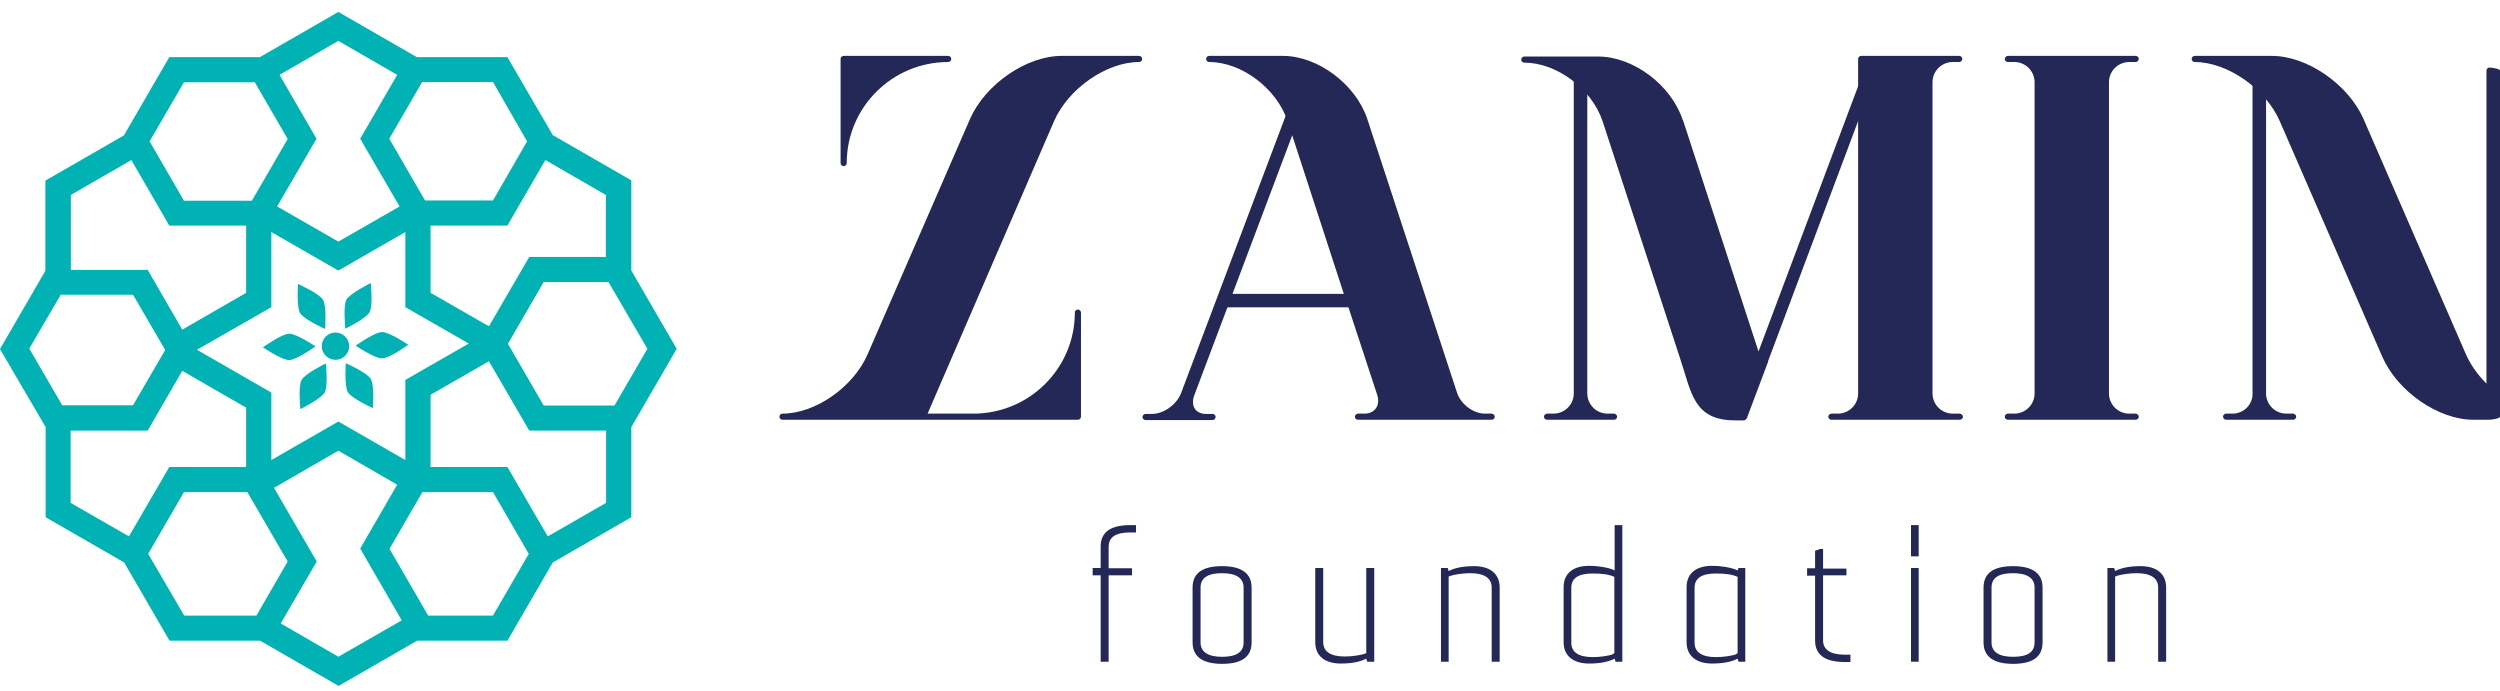 <svg width="170" height="47" viewBox="0 0 170 47" fill="none" xmlns="http://www.w3.org/2000/svg">
<path d="M22.812 24.467C23.326 24.467 23.743 24.052 23.743 23.54C23.743 23.028 23.326 22.613 22.812 22.613C22.298 22.613 21.881 23.028 21.881 23.54C21.881 24.052 22.298 24.467 22.812 24.467Z" fill="#00B2B3"/>
<path fill-rule="evenodd" clip-rule="evenodd" d="M20.51 25.834C20.755 25.395 22.159 24.711 22.159 24.711C22.159 24.711 22.322 26.273 22.077 26.696C21.832 27.119 20.428 27.819 20.428 27.819C20.428 27.819 20.265 26.273 20.51 25.834Z" fill="#00B2B3"/>
<path fill-rule="evenodd" clip-rule="evenodd" d="M23.661 26.68C23.4 26.257 23.514 24.695 23.514 24.695C23.514 24.695 24.951 25.329 25.213 25.769C25.474 26.192 25.36 27.754 25.36 27.754C25.36 27.754 23.923 27.103 23.661 26.68Z" fill="#00B2B3"/>
<path fill-rule="evenodd" clip-rule="evenodd" d="M25.98 24.37C25.49 24.386 24.184 23.507 24.184 23.507C24.184 23.507 25.458 22.596 25.964 22.58C26.47 22.564 27.76 23.442 27.76 23.442C27.76 23.442 26.486 24.37 25.98 24.37Z" fill="#00B2B3"/>
<path fill-rule="evenodd" clip-rule="evenodd" d="M25.131 21.23C24.886 21.669 23.482 22.352 23.482 22.352C23.482 22.352 23.318 20.79 23.563 20.367C23.808 19.944 25.213 19.245 25.213 19.245C25.213 19.245 25.376 20.79 25.131 21.23Z" fill="#00B2B3"/>
<path fill-rule="evenodd" clip-rule="evenodd" d="M21.963 20.384C22.224 20.807 22.11 22.369 22.11 22.369C22.11 22.369 20.673 21.734 20.412 21.295C20.151 20.872 20.265 19.31 20.265 19.31C20.265 19.31 21.718 19.961 21.963 20.384Z" fill="#00B2B3"/>
<path fill-rule="evenodd" clip-rule="evenodd" d="M19.661 22.694C20.151 22.678 21.457 23.556 21.457 23.556C21.457 23.556 20.183 24.467 19.677 24.483C19.171 24.5 17.881 23.621 17.881 23.621C17.881 23.621 19.154 22.694 19.661 22.694Z" fill="#00B2B3"/>
<path d="M3.103 29.039V35.172L8.442 38.247L11.529 43.567H17.685L23.024 46.642L28.364 43.567H34.504L37.59 38.247L42.93 35.172V29.039L46.016 23.719L42.93 18.399V12.265L37.59 9.19L34.504 3.887H28.348L23.008 0.812L17.668 3.887H11.512L8.426 9.207L3.086 12.282V18.415L0 23.735L3.103 29.039ZM4.817 29.283H10.043L12.394 25.216L16.738 27.721V31.756H11.512L8.769 36.474L4.801 34.196V29.283H4.817ZM18.452 20.888V15.779L23.008 18.399L27.564 15.779V20.888L31.875 23.361L27.564 25.834V31.284L23.008 28.665L18.452 31.284V26.696L13.39 23.784L18.452 20.888ZM10.075 37.661L12.508 33.464H16.819L19.563 38.182L17.44 41.859H12.525L10.075 37.661ZM19.089 42.396L21.538 38.182L18.632 33.171L23.008 30.649L27.009 32.96L24.494 37.304L27.319 42.184L23.008 44.657L19.089 42.396ZM33.524 41.859H29.115L26.486 37.32L28.724 33.464H33.524L35.957 37.661L33.524 41.859ZM37.247 36.474L34.504 31.756H29.279V26.843L33.247 24.565L35.99 29.283H41.215V34.196L37.247 36.474ZM44.024 23.719L41.787 27.575H36.97L34.537 23.377L36.97 19.18H41.379L44.024 23.719ZM41.215 17.471H35.99L33.247 22.189L29.279 19.912V15.34H34.504L37.084 10.882L41.199 13.258V17.471H41.215ZM35.843 9.613L33.524 13.632H28.903L26.47 9.434L28.707 5.579H33.524L35.843 9.613ZM27.009 5.091L24.494 9.434L27.172 14.039L23.008 16.43L18.844 14.039L21.522 9.434L19.008 5.091L23.008 2.78L27.009 5.091ZM12.508 5.595H17.326L19.563 9.451L17.13 13.648H12.508L10.173 9.613L12.508 5.595ZM8.932 10.882L11.512 15.34H16.738V19.912L12.394 22.417L10.043 18.35H4.817V13.258L8.932 10.882ZM4.131 20.042H9.046L11.235 23.8L9.046 27.558H4.229L1.992 23.703L4.131 20.042Z" fill="#00B2B3"/>
<path d="M77.667 4.009C77.667 4.134 77.562 4.217 77.458 4.217C75.242 4.217 72.629 6.029 71.667 8.258L63.076 28.127H66.191C69.995 28.127 73.089 25.044 73.089 21.254C73.089 21.129 73.193 21.045 73.298 21.045C73.402 21.045 73.507 21.15 73.507 21.254V28.335C73.507 28.46 73.402 28.543 73.298 28.543H62.449H60.964H57.39H53.209C53.084 28.543 53 28.439 53 28.335C53 28.21 53.105 28.127 53.209 28.127C55.446 28.127 58.038 26.315 58.999 24.086L65.96 8.091C67.006 5.717 69.807 3.801 72.19 3.801H77.437C77.583 3.801 77.667 3.884 77.667 4.009ZM57.16 11.09V4.009C57.16 3.884 57.264 3.801 57.369 3.801H64.476C64.602 3.801 64.685 3.905 64.685 4.009C64.685 4.134 64.581 4.217 64.476 4.217C60.672 4.217 57.578 7.3 57.578 11.09C57.578 11.215 57.474 11.298 57.369 11.298C57.264 11.298 57.16 11.215 57.16 11.09Z" fill="#232856"/>
<path d="M88.934 6.383L81.22 26.856C81.074 27.231 81.095 27.564 81.262 27.814C81.409 28.022 81.68 28.147 82.015 28.147H82.454C82.579 28.147 82.663 28.252 82.663 28.356C82.663 28.46 82.558 28.564 82.454 28.564H82.015H79.924H78.336H77.897C77.771 28.564 77.688 28.46 77.688 28.356C77.688 28.252 77.792 28.147 77.897 28.147H78.336C79.13 28.147 80.029 27.502 80.322 26.71L88.035 6.258C88.077 6.154 88.704 6.092 88.809 6.133C88.934 6.133 88.976 6.258 88.934 6.383Z" fill="#232856"/>
<path d="M101.644 28.335C101.644 28.46 101.539 28.543 101.435 28.543H100.996H99.407H94.39H92.801H92.341C92.216 28.543 92.132 28.439 92.132 28.335C92.132 28.231 92.237 28.127 92.341 28.127H92.781C93.115 28.127 93.387 28.002 93.554 27.773C93.742 27.523 93.763 27.189 93.638 26.814L91.694 20.9H83.186C83.06 20.9 82.977 20.317 82.977 20.192C82.977 20.067 83.081 19.983 83.186 19.983H91.38L87.555 8.237C86.823 6.029 84.44 4.217 82.224 4.217C82.099 4.217 82.015 4.113 82.015 4.009C82.015 3.884 82.119 3.801 82.224 3.801H87.241C89.603 3.801 92.174 5.717 92.969 8.07L99.073 26.689C99.323 27.481 100.181 28.127 100.975 28.127H101.414C101.539 28.127 101.644 28.231 101.644 28.335Z" fill="#232856"/>
<path d="M127.272 5.779L120.227 24.565V24.586C120.227 24.586 120.227 24.586 120.227 24.607L118.785 28.439C118.743 28.523 118.66 28.585 118.576 28.585C118.576 28.585 119.956 28.585 120.457 28.585H117.991C115.127 28.585 115.022 26.669 114.228 24.315L108.981 8.258C108.249 6.05 105.866 4.259 103.651 4.259C103.525 4.259 103.442 4.155 103.442 4.051C103.442 3.947 103.546 3.843 103.651 3.843H108.668C111.051 3.843 113.622 5.759 114.416 8.133L114.437 8.154L119.579 23.899L126.415 5.696C126.457 5.592 127.084 5.53 127.189 5.571C127.251 5.55 127.314 5.675 127.272 5.779Z" fill="#232856"/>
<path d="M109.964 28.335C109.964 28.46 109.859 28.543 109.755 28.543H109.316H107.727H105.636H105.197C105.072 28.543 104.988 28.439 104.988 28.335C104.988 28.231 105.093 28.127 105.197 28.127H105.636C106.389 28.127 107.016 27.523 107.016 26.752V4.905C107.016 4.78 107.601 4.696 107.727 4.696C107.852 4.696 107.936 4.8 107.936 4.905V26.752C107.936 27.502 108.542 28.127 109.316 28.127H109.755C109.859 28.127 109.964 28.231 109.964 28.335Z" fill="#232856"/>
<path d="M133.481 28.335C133.481 28.46 133.376 28.543 133.272 28.543H132.833H131.244H126.603H125.014H124.534C124.408 28.543 124.325 28.439 124.325 28.335C124.325 28.231 124.429 28.127 124.534 28.127H124.973C125.725 28.127 126.352 27.523 126.352 26.752V4.009C126.352 3.884 126.457 3.801 126.561 3.801H132.791H133.23C133.355 3.801 133.439 3.905 133.439 4.009C133.439 4.113 133.334 4.217 133.23 4.217H132.791C132.038 4.217 131.411 4.821 131.411 5.592V26.752C131.411 27.502 132.017 28.127 132.791 28.127H133.23C133.376 28.127 133.481 28.231 133.481 28.335Z" fill="#232856"/>
<path d="M145.438 28.335C145.438 28.46 145.333 28.543 145.229 28.543H144.79H136.972H136.533C136.407 28.543 136.324 28.439 136.324 28.335C136.324 28.231 136.428 28.127 136.533 28.127H136.972C137.724 28.127 138.351 27.523 138.351 26.752V5.592C138.351 4.842 137.745 4.217 136.972 4.217H136.533C136.407 4.217 136.324 4.113 136.324 4.009C136.324 3.905 136.428 3.801 136.533 3.801H136.972H138.56H143.201H144.79H145.229C145.354 3.801 145.438 3.905 145.438 4.009C145.438 4.113 145.333 4.217 145.229 4.217H144.79C144.037 4.217 143.41 4.821 143.41 5.592V26.752C143.41 27.502 144.016 28.127 144.79 28.127H145.229C145.333 28.127 145.438 28.231 145.438 28.335Z" fill="#232856"/>
<path d="M170 4.8V28.335C170 28.46 169.415 28.543 169.289 28.543H168.181C165.798 28.543 163.018 26.606 161.994 24.253L155.033 8.258C154.071 6.029 151.458 4.217 149.242 4.217C149.117 4.217 149.033 4.113 149.033 4.009C149.033 3.884 149.138 3.801 149.242 3.801H154.489C156.872 3.801 159.673 5.717 160.719 8.091L167.68 24.086C167.993 24.794 168.474 25.482 169.08 26.085V4.8C169.08 4.675 169.185 4.592 169.289 4.592C169.394 4.592 170 4.675 170 4.8Z" fill="#232856"/>
<path d="M156.141 28.335C156.141 28.46 156.036 28.543 155.932 28.543H155.472H153.883H151.814H151.375C151.249 28.543 151.166 28.439 151.166 28.335C151.166 28.21 151.27 28.127 151.375 28.127H151.814C152.524 28.127 153.11 27.585 153.172 26.898V5.592C153.172 5.467 153.758 5.384 153.883 5.384C154.008 5.384 154.092 5.488 154.092 5.592V26.71C154.092 26.731 154.092 26.752 154.092 26.752C154.092 27.502 154.698 28.127 155.472 28.127H155.911C156.036 28.127 156.141 28.231 156.141 28.335Z" fill="#232856"/>
<path d="M76.977 38.623V39.123H75.388V44.996H74.845V39.123H74.301V38.623H74.845V37.166C74.845 36.187 75.514 35.708 76.852 35.708H77.249V36.207H76.852C75.869 36.207 75.388 36.52 75.388 37.186V38.644H76.977V38.623Z" fill="#232856"/>
<path d="M85.109 43.684C85.109 44.663 84.44 45.142 83.102 45.142C81.764 45.142 81.095 44.642 81.095 43.684V39.956C81.095 38.977 81.764 38.498 83.102 38.498C84.44 38.498 85.109 38.998 85.109 39.956V43.684ZM84.565 39.956C84.565 39.311 84.063 38.977 83.102 38.977C82.14 38.977 81.638 39.29 81.638 39.956V43.684C81.638 44.33 82.14 44.663 83.102 44.663C84.063 44.663 84.565 44.351 84.565 43.684V39.956Z" fill="#232856"/>
<path d="M92.906 38.623H93.449V44.996H92.969L92.906 44.788C92.467 45.017 91.882 45.121 91.171 45.121C90.167 45.121 89.436 44.663 89.436 43.663V38.623H89.979V43.663C89.979 44.309 90.481 44.642 91.443 44.642C91.986 44.642 92.53 44.538 92.739 44.476L92.906 44.413V38.623Z" fill="#232856"/>
<path d="M98.508 44.996H97.986V38.623H98.445L98.508 38.832C98.947 38.602 99.532 38.498 100.243 38.498C101.247 38.498 101.978 38.957 101.978 39.956V44.996H101.435V39.956C101.435 39.311 100.933 38.977 99.972 38.977C99.428 38.977 98.885 39.081 98.675 39.144L98.508 39.206V44.996Z" fill="#232856"/>
<path d="M109.775 35.708H110.319V44.996H109.859L109.796 44.788C109.357 45.017 108.772 45.121 108.061 45.121C107.058 45.121 106.326 44.663 106.326 43.663V39.935C106.326 38.936 107.037 38.477 108.061 38.477C108.709 38.477 109.336 38.602 109.608 38.707L109.796 38.79V35.708H109.775ZM109.775 44.413V39.227C109.42 39.061 108.939 38.998 108.312 38.998C107.33 38.998 106.849 39.311 106.849 39.977V43.705C106.849 44.351 107.351 44.684 108.312 44.684C108.856 44.684 109.399 44.58 109.608 44.517L109.775 44.413Z" fill="#232856"/>
<path d="M118.221 38.623H118.68V44.996H118.221L118.158 44.788C117.719 45.017 117.134 45.121 116.423 45.121C115.419 45.121 114.688 44.663 114.688 43.663V39.935C114.688 38.936 115.398 38.477 116.423 38.477C117.071 38.477 117.698 38.602 117.97 38.707L118.158 38.79L118.221 38.623ZM118.158 44.413V39.227C117.802 39.061 117.322 38.998 116.695 38.998C115.712 38.998 115.231 39.311 115.231 39.977V43.705C115.231 44.351 115.733 44.684 116.695 44.684C117.238 44.684 117.782 44.58 117.991 44.517L118.158 44.413Z" fill="#232856"/>
<path d="M125.558 39.123H123.969V43.538C123.969 44.184 124.471 44.517 125.432 44.517H125.83V45.017H125.432C124.095 45.017 123.426 44.517 123.426 43.559V39.144H122.882V38.644H123.426V37.457L123.76 37.332H123.969V38.665H125.558V39.123Z" fill="#232856"/>
<path d="M129.948 35.708H130.47V37.832H129.948V35.708ZM129.948 44.996V38.623H130.47V44.996H129.948Z" fill="#232856"/>
<path d="M138.895 43.684C138.895 44.663 138.226 45.142 136.888 45.142C135.55 45.142 134.881 44.642 134.881 43.684V39.956C134.881 38.977 135.55 38.498 136.888 38.498C138.226 38.498 138.895 38.998 138.895 39.956V43.684ZM138.351 39.956C138.351 39.311 137.85 38.977 136.888 38.977C135.906 38.977 135.425 39.29 135.425 39.956V43.684C135.425 44.33 135.926 44.663 136.888 44.663C137.871 44.663 138.351 44.351 138.351 43.684V39.956Z" fill="#232856"/>
<path d="M143.828 44.996H143.306V38.623H143.765L143.828 38.832C144.267 38.602 144.852 38.498 145.563 38.498C146.567 38.498 147.298 38.957 147.298 39.956V44.996H146.755V39.956C146.755 39.311 146.253 38.977 145.291 38.977C144.748 38.977 144.204 39.081 143.995 39.144L143.828 39.206V44.996Z" fill="#232856"/>
</svg>
